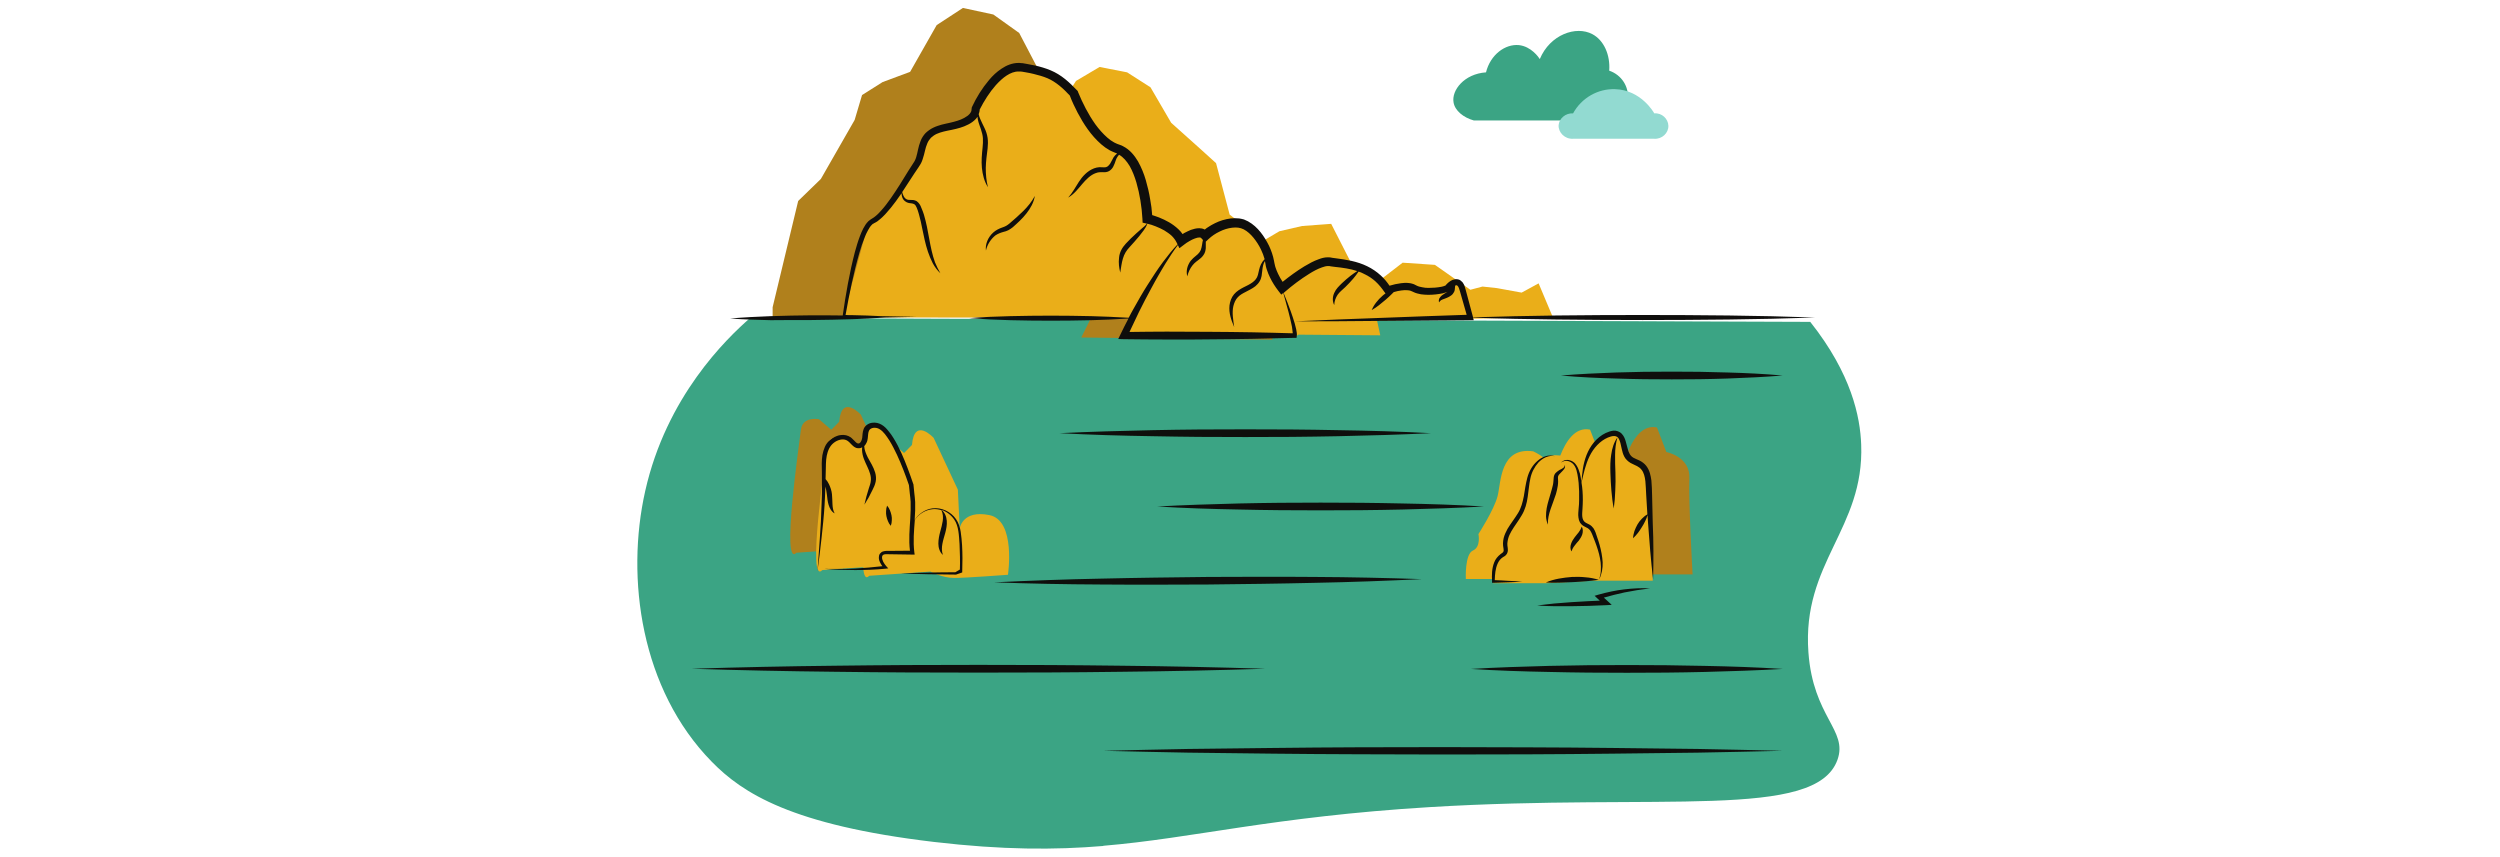 <?xml version="1.0" encoding="UTF-8"?><svg xmlns="http://www.w3.org/2000/svg" xmlns:xlink="http://www.w3.org/1999/xlink" contentScriptType="text/ecmascript" width="1805.25" zoomAndPan="magnify" contentStyleType="text/css" viewBox="0 0 1805.25 618.75" height="618.75" preserveAspectRatio="xMidYMid meet" version="1.0"><defs><clipPath id="clip-0"><path d="M 460.215 22 L 1344.047 22 L 1344.047 612.793 L 460.215 612.793 Z M 460.215 22 " clip-rule="nonzero"/></clipPath><clipPath id="clip-1"><path d="M 557 5.652 L 1223 5.652 L 1223 417 L 557 417 Z M 557 5.652 " clip-rule="nonzero"/></clipPath></defs><g clip-path="url(#clip-0)"><path fill="rgb(23.14%, 64.31%, 51.759%)" d="M 1111.887 42.648 C 1119.289 24.926 1138.105 18.367 1149.879 24.684 C 1158.133 29.051 1162.867 39.613 1162.016 51.031 C 1171 54.066 1176.461 62.809 1175.367 71.547 C 1174.398 78.59 1169.176 84.66 1162.016 86.965 L 1064.184 86.965 C 1056.781 84.902 1050.59 79.93 1049.617 73.977 C 1048.039 65.234 1057.266 53.336 1073.047 52.246 C 1076.199 39.496 1086.883 31.605 1096.836 32.574 C 1105.695 33.543 1111.035 41.316 1111.887 42.648 M 816.934 230.602 C 980.312 231.211 1143.809 231.816 1307.184 232.422 C 1337.043 270.062 1343.234 301.023 1343.965 321.059 C 1346.27 381.887 1301.117 406.172 1305.852 471.008 C 1309.25 517.875 1334.496 527.223 1326.848 548.605 C 1311.312 592.312 1199.645 572.633 1032.141 582.832 C 919.016 589.754 861.844 605.293 796.543 610.758 M 796.664 610.879 C 761.586 613.793 724.082 613.793 674.438 607.965 C 571.508 595.824 536.062 572.633 513.973 550.051 C 462.754 497.84 451.707 417.582 465.906 354.57 C 481.203 286.453 524.293 244.809 541.652 229.629 C 633.41 229.996 725.176 230.359 816.941 230.602 " fill-opacity="1" fill-rule="nonzero"/></g><g clip-path="url(#clip-1)"><path fill="rgb(69.019%, 50.2%, 10.979%)" d="M 661.691 355.172 C 642.27 351.301 640.328 364.766 640.328 364.766 L 638.992 336.84 L 621.637 299.441 C 621.637 299.441 607.676 284.145 605.977 304.555 L 600.273 310.371 L 591.414 302.734 C 591.414 302.734 579.52 300.305 578.309 310.371 C 577.211 320.34 563.859 410.793 575.148 399.125 L 619.328 396.09 C 619.328 396.09 627.828 400.703 636.445 400.703 C 644.941 400.703 675.285 398.398 675.285 398.398 C 675.285 398.398 681.113 358.938 661.691 355.172 Z M 1219.914 345.461 C 1220.641 329.676 1203.285 326.41 1203.285 326.41 L 1196.488 308.672 C 1177.797 304.785 1171.121 340.848 1171.121 340.848 C 1170.512 331.012 1155.461 324.453 1155.461 324.453 C 1131.309 321.176 1132.277 346.797 1129.73 356.766 C 1127.18 366.707 1115.891 384.191 1115.891 384.191 C 1115.891 384.191 1117.832 393.539 1111.887 396.09 C 1105.938 398.762 1106.789 416.609 1106.789 416.609 L 1145.992 416.609 L 1179.129 414.789 L 1222.219 414.789 C 1222.219 414.789 1219.184 361.367 1219.914 345.461 Z M 1056.293 228.668 L 916.223 232.18 L 918.895 245.293 L 780.766 243.711 L 788.047 229.145 L 557.914 228.898 L 557.914 221.859 L 576.363 145.121 L 592.746 129.219 L 617.145 86.605 L 622.484 68.637 L 637.293 59.285 L 657.199 51.879 L 676.379 18.125 L 695.312 5.742 L 717.281 10.473 L 735.977 23.832 L 752.484 55.398 L 775.422 78.59 L 788.168 91.461 L 798.973 137.352 L 815.844 152.043 L 825.918 160.422 L 838.66 152.043 L 856.625 147.32 L 879.93 145.367 L 896.801 182.398 L 906.879 205.832 L 936.738 180.211 L 962.469 182.156 L 990.75 204.254 L 1000.34 201.461 L 1011.629 202.797 L 1031.535 206.816 L 1045.129 198.547 L 1056.293 228.668 " fill-opacity="1" fill-rule="nonzero"/></g><path fill="rgb(91.759%, 68.239%, 9.799%)" d="M 1191.391 350.086 C 1192.117 334.301 1174.762 331.012 1174.762 331.012 L 1167.965 313.285 C 1161.289 311.949 1156.191 315.59 1152.305 320.945 L 1148.18 310.25 C 1137.254 307.941 1130.457 319.234 1126.695 328.945 C 1121.719 328.34 1117.711 328.945 1114.68 330.402 C 1110.914 327.625 1107.152 325.91 1107.152 325.91 C 1083 322.633 1083.969 348.266 1081.422 358.207 C 1078.871 368.164 1067.582 385.648 1067.582 385.648 C 1067.582 385.648 1069.523 395.012 1063.578 397.547 C 1057.629 400.219 1058.48 418.078 1058.48 418.078 L 1078.145 418.078 L 1078.145 421.113 L 1117.227 421.113 L 1150.363 419.293 L 1193.453 419.293 C 1193.695 419.402 1190.66 365.871 1191.391 350.086 Z M 714.371 371.941 C 694.949 368.043 693.008 381.52 693.008 381.52 L 691.672 353.594 L 674.191 316.199 C 674.191 316.199 660.234 300.91 658.535 321.297 L 652.832 327.125 L 643.969 319.477 L 643.848 319.477 L 640.328 311.949 C 640.328 311.949 626.371 296.664 624.672 317.047 L 618.965 322.875 L 610.105 315.227 C 610.105 315.227 598.211 312.797 596.996 322.875 C 595.902 332.832 582.551 423.289 593.84 411.633 L 623.336 409.578 C 623.699 415.652 625.035 418.551 627.707 415.762 L 671.887 412.723 C 671.887 412.723 680.383 417.34 689 417.34 C 697.621 417.34 727.844 415.043 727.844 415.043 C 727.844 415.043 733.789 375.691 714.371 371.941 Z M 996.699 242.133 L 937.223 241.648 L 937.344 242.133 L 812.203 241.043 L 818.879 229.277 L 610.227 229.145 L 610.227 223.438 L 626.977 161.281 L 641.785 148.402 L 663.875 113.926 L 668.73 99.355 L 682.203 91.707 L 700.289 85.633 L 717.77 58.316 L 734.762 48.238 L 754.668 52.121 L 771.539 62.93 L 772.754 64.992 L 777 58.434 L 793.996 48.359 L 813.902 52.246 L 830.773 63.047 L 845.703 88.668 L 866.578 107.367 L 878.109 117.809 L 887.941 154.957 L 896.801 161.891 L 902.023 161.516 L 905.785 168.797 L 912.34 173.777 L 923.871 166.977 L 940.137 163.215 L 961.254 161.637 L 976.426 191.383 L 976.793 191.383 L 994.512 203.777 L 1012.84 189.684 L 1036.145 191.262 L 1061.758 209.242 L 1070.496 206.922 L 1080.812 208.027 L 1098.777 211.293 L 1111.035 204.617 L 1121.234 228.898 L 994.391 231.57 L 996.699 242.133 " fill-opacity="1" fill-rule="nonzero"/><path fill="rgb(57.249%, 85.489%, 81.96%)" d="M 1135.918 81.867 C 1141.988 70.699 1153.883 63.898 1166.387 64.387 C 1184.957 64.992 1194.18 81.141 1194.547 81.867 C 1200.008 81.387 1204.621 85.754 1204.742 90.855 C 1204.863 96.074 1200.129 100.57 1194.547 100.203 L 1135.918 100.203 C 1129.852 100.57 1125.117 95.465 1125.48 90.367 C 1125.844 85.633 1130.457 81.504 1135.918 81.867 " fill-opacity="1" fill-rule="nonzero"/><path fill="rgb(5.879%, 5.489%, 4.709%)" d="M 1167.965 315.836 C 1166.75 320.082 1166.266 324.211 1166.266 328.461 C 1166.145 332.711 1166.387 336.961 1166.508 341.211 C 1166.629 345.582 1166.629 349.832 1166.387 354.203 C 1166.266 358.586 1165.898 362.836 1165.293 367.195 C 1164.445 362.945 1163.957 358.586 1163.594 354.336 C 1163.23 349.953 1162.988 345.703 1162.867 341.332 C 1162.746 336.961 1162.746 332.59 1163.473 328.23 C 1164.078 323.727 1165.414 319.355 1167.965 315.836 Z M 1137.012 394.027 C 1136.039 395.242 1135.312 396.453 1134.828 398.156 C 1133.734 396.574 1133.855 394.402 1134.465 392.691 C 1135.07 390.871 1136.039 389.414 1137.012 388.078 C 1137.984 386.742 1139.074 385.527 1139.926 384.434 C 1140.773 383.219 1141.625 382.008 1142.109 380.305 C 1143.203 381.762 1143.082 384.082 1142.594 385.77 C 1141.988 387.59 1141.016 389.047 1140.047 390.383 C 1138.953 391.598 1137.863 392.812 1137.012 394.027 Z M 1129.973 335.625 C 1130.336 336.598 1130.094 337.809 1129.488 338.66 C 1128.879 339.512 1128.152 340.238 1127.422 340.98 C 1126.695 341.695 1126.086 342.305 1125.602 342.91 C 1125.117 343.637 1124.996 344.125 1124.996 344.852 C 1124.996 345.582 1125.117 346.676 1125.117 347.766 C 1125.117 348.871 1124.996 349.832 1124.875 350.801 C 1124.512 352.867 1124.145 354.809 1123.539 356.766 C 1122.324 360.516 1120.867 364.156 1119.656 367.691 C 1118.441 371.332 1117.59 374.844 1117.711 378.848 C 1116.984 377.027 1116.5 375.086 1116.379 373.02 C 1116.379 370.957 1116.5 368.906 1116.863 366.949 C 1117.59 362.945 1118.926 359.301 1119.898 355.66 C 1120.504 353.836 1120.867 352.016 1121.355 350.195 C 1121.477 349.344 1121.719 348.375 1121.719 347.523 C 1121.84 346.676 1121.84 345.703 1121.961 344.621 C 1122.082 343.406 1122.688 342.059 1123.539 341.332 C 1124.387 340.48 1125.238 339.996 1126.086 339.391 C 1128.031 338.418 1129.973 337.688 1129.973 335.625 Z M 641.18 376.301 C 640.691 375.086 640.328 373.992 640.086 372.777 C 639.844 371.562 639.723 370.352 639.844 369.016 C 639.844 367.801 640.086 366.477 640.57 365.129 C 641.543 366.223 642.148 367.316 642.637 368.527 C 643.121 369.742 643.484 370.836 643.727 372.051 C 643.969 373.266 644.09 374.477 643.969 375.812 C 643.969 377.027 643.727 378.363 643.242 379.699 C 642.27 378.617 641.664 377.516 641.18 376.301 Z M 711.941 180.941 C 711.336 176.207 713.52 171.227 717.16 167.961 C 718.98 166.25 721.531 165.035 723.594 164.32 C 724.688 163.941 725.656 163.578 726.508 163.105 C 727.355 162.605 728.086 162.121 728.934 161.391 C 732.332 158.477 735.855 155.441 739.012 152.285 C 742.164 149.141 745.078 145.609 747.262 141.48 C 746.535 146.105 744.109 150.465 741.195 154.105 C 738.281 157.871 734.762 161.027 731.363 164.062 C 730.391 164.793 729.301 165.641 728.086 166.25 C 726.871 166.855 725.656 167.219 724.566 167.465 C 722.383 168.07 720.559 168.797 718.738 170.012 C 715.582 172.562 712.914 176.461 711.941 180.941 Z M 1247.223 268.969 C 1260.574 269.344 1273.926 269.949 1287.277 271.164 C 1273.926 272.246 1260.574 272.852 1247.223 273.34 C 1240.547 273.594 1233.871 273.703 1227.195 273.824 L 1207.168 273.945 L 1187.141 273.824 C 1180.465 273.703 1173.789 273.594 1167.113 273.34 C 1153.762 272.984 1140.41 272.379 1127.059 271.164 C 1140.41 270.059 1153.762 269.453 1167.113 268.969 C 1173.789 268.738 1180.465 268.602 1187.141 268.48 L 1207.168 268.359 L 1227.195 268.48 C 1233.871 268.602 1240.547 268.738 1247.223 268.969 Z M 1231.082 480.84 C 1249.895 481.215 1268.586 481.824 1287.402 483.035 C 1268.586 484.117 1249.895 484.723 1231.082 485.211 C 1221.734 485.465 1212.266 485.574 1202.922 485.695 L 1174.762 485.816 L 1146.602 485.695 C 1137.254 485.574 1127.785 485.465 1118.441 485.211 C 1099.629 484.859 1080.934 484.25 1062.121 483.035 C 1080.934 481.934 1099.629 481.324 1118.441 480.84 C 1127.785 480.609 1137.254 480.477 1146.602 480.355 L 1174.762 480.23 L 1202.922 480.355 C 1212.266 480.477 1221.613 480.609 1231.082 480.84 Z M 1225.984 540.82 C 1246.375 541.316 1266.887 541.547 1287.277 542.156 C 1266.887 542.762 1246.375 543.004 1225.984 543.488 L 1164.688 544.219 C 1123.781 544.703 1082.875 544.824 1041.973 544.824 C 1001.066 544.703 960.164 544.703 919.258 544.219 L 857.961 543.488 C 837.57 543.004 817.055 542.762 796.664 542.156 C 817.055 541.547 837.57 541.316 857.961 540.82 L 919.258 540.102 C 960.164 539.605 1001.066 539.496 1041.973 539.496 C 1082.875 539.605 1123.781 539.605 1164.688 540.102 Z M 810.137 485.09 C 792.902 485.332 775.668 485.465 758.309 485.574 L 706.48 485.695 L 654.652 485.574 C 637.414 485.465 620.18 485.332 602.824 485.09 C 568.355 484.723 533.762 483.996 499.289 482.902 C 533.762 481.824 568.355 481.082 602.824 480.719 C 620.059 480.477 637.293 480.355 654.652 480.23 L 706.48 480.109 L 758.309 480.23 C 775.543 480.355 792.781 480.477 810.137 480.719 C 844.609 481.082 879.203 481.824 913.676 482.902 C 879.203 483.996 844.73 484.723 810.137 485.09 Z M 1071.59 365.738 C 1051.926 366.828 1032.262 367.438 1012.598 367.922 C 1002.766 368.164 992.934 368.297 983.102 368.406 L 953.609 368.527 L 924.113 368.406 C 914.281 368.297 904.449 368.164 894.617 367.922 C 874.953 367.559 855.289 366.949 835.629 365.738 C 855.289 364.656 874.953 364.047 894.617 363.551 C 904.449 363.309 914.281 363.188 924.113 363.066 L 953.609 362.945 L 983.102 363.066 C 992.934 363.188 1002.766 363.309 1012.598 363.551 C 1032.262 363.914 1051.926 364.523 1071.59 365.738 Z M 717.77 420.508 C 743.5 419.293 769.234 418.309 795.086 417.824 C 807.953 417.473 820.82 417.34 833.684 417.094 L 872.285 416.609 L 910.883 416.488 C 923.75 416.488 936.613 416.488 949.48 416.609 C 975.215 416.73 1001.066 417.34 1026.801 418.188 C 1001.066 419.402 975.336 420.375 949.48 420.859 C 936.613 421.223 923.75 421.344 910.883 421.59 L 872.285 422.074 L 833.684 422.195 C 820.82 422.195 807.953 422.195 795.086 422.074 C 769.355 421.953 743.5 421.465 717.77 420.508 Z M 832.23 314.984 C 809.895 314.621 787.562 314.012 765.105 312.797 C 787.441 311.707 809.773 311.098 832.23 310.625 C 843.395 310.371 854.562 310.25 865.73 310.129 L 899.23 310.02 L 932.73 310.129 C 943.898 310.25 955.066 310.371 966.23 310.625 C 988.566 310.977 1010.898 311.586 1033.355 312.797 C 1011.02 313.891 988.688 314.5 966.23 314.984 C 955.066 315.227 943.898 315.348 932.73 315.48 L 899.23 315.59 L 865.73 315.48 C 854.562 315.348 843.395 315.227 832.23 314.984 Z M 693.129 411.266 C 693.371 405.195 693.129 399.125 692.887 392.934 C 692.645 389.777 692.523 386.621 692.035 383.586 C 691.551 380.551 690.699 377.516 689 375.086 C 686.816 371.941 683.539 369.379 679.777 368.164 C 682.203 369.863 683.418 373.02 683.66 376.059 C 683.902 379.094 683.297 382.008 682.57 384.797 C 681.84 387.469 680.992 390.02 680.504 392.691 C 680.02 395.242 679.898 397.91 680.871 400.703 C 678.562 398.762 677.594 395.484 677.594 392.582 C 677.594 389.547 678.199 386.621 678.926 383.949 C 679.656 381.277 680.383 378.727 680.746 376.191 C 681.113 373.629 680.992 370.957 679.777 368.406 C 677.715 367.801 675.527 367.438 673.465 367.691 C 668.367 368.164 663.512 371.078 660.598 375.449 C 659.992 383.34 659.262 391.113 660.234 398.762 L 660.477 400.473 L 658.777 400.473 L 642.27 400.219 C 640.934 400.219 639.48 400.098 638.508 400.34 C 637.535 400.582 636.93 401.312 636.93 402.293 C 636.809 403.375 637.293 404.59 637.781 405.684 C 638.387 406.773 639.113 407.867 639.965 408.84 L 641.422 410.418 L 639.359 410.66 C 632.074 411.402 624.793 411.633 617.387 411.633 C 610.105 411.633 602.699 411.402 595.539 410.793 C 602.824 410.902 610.105 410.902 617.387 410.539 C 624.062 410.188 630.617 409.578 637.172 408.84 C 636.688 408.23 636.203 407.504 635.836 406.773 C 635.109 405.441 634.504 403.984 634.625 402.293 C 634.625 401.434 634.867 400.473 635.473 399.734 C 636.082 399.004 636.809 398.398 637.781 398.156 C 639.48 397.668 640.934 397.789 642.27 397.789 L 657.078 397.668 C 656.109 389.777 656.836 382.008 657.32 374.371 C 657.562 370.23 657.688 366.223 657.562 362.227 C 657.441 360.273 657.199 358.207 656.957 356.266 L 656.352 350.316 C 653.801 342.91 651.012 335.516 647.734 328.461 C 646.035 324.941 644.332 321.418 642.27 318.141 C 640.207 314.984 638.023 311.586 635.109 309.887 C 632.438 308.195 628.434 308.672 627.461 311.098 C 626.855 312.445 626.855 314.27 626.613 316.441 C 626.492 317.535 626.25 318.75 625.641 319.84 C 625.277 320.57 624.793 321.418 624.062 322.16 C 624.184 325.062 625.398 327.734 626.613 330.281 C 628.434 333.695 630.738 337.082 631.953 341.211 C 632.559 343.273 632.805 345.703 632.316 347.887 C 631.832 350.086 630.98 352.016 630.012 353.836 C 628.312 357.48 626.371 361.012 624.184 364.402 C 625.035 360.406 626.129 356.629 627.34 352.746 C 627.949 350.801 628.676 349.102 628.797 347.281 C 629.039 345.582 628.797 343.883 628.312 342.195 C 627.34 338.66 625.277 335.262 623.82 331.375 C 623.094 329.445 622.605 327.367 622.484 325.195 C 622.484 324.453 622.484 323.727 622.605 322.996 C 621.395 323.727 619.816 323.848 618.48 323.484 C 617.023 322.996 616.051 322.16 615.324 321.418 C 613.746 319.84 612.652 318.516 611.32 317.91 C 608.527 316.562 604.645 317.656 601.973 319.84 C 599.18 322.027 597.723 325.426 596.996 329.07 C 596.27 332.711 596.391 336.73 596.27 340.723 C 596.27 342.426 596.148 344.246 596.148 345.945 C 597.117 347.051 597.969 348.266 598.574 349.59 C 599.668 351.906 600.516 354.336 600.758 356.871 C 601 359.301 601 361.73 601.125 364.047 C 601.246 366.344 601.488 368.527 602.699 370.727 C 600.395 369.512 599.059 366.949 598.332 364.523 C 597.602 362.094 597.359 359.664 597.117 357.371 C 596.875 355.293 596.512 353.23 596.023 351.301 C 595.902 355.781 595.66 360.273 595.418 364.766 C 594.934 372.777 594.082 380.672 593.234 388.562 C 592.383 396.453 591.414 404.348 590.32 412.238 L 592.02 388.441 C 592.625 380.551 592.992 372.547 593.234 364.656 C 593.598 356.766 593.598 348.738 593.477 340.848 C 593.355 336.84 593.234 332.832 593.84 328.703 C 594.203 326.641 594.812 324.59 595.66 322.633 C 596.512 320.691 597.969 318.75 599.789 317.414 C 601.488 315.957 603.551 314.984 605.734 314.379 C 607.922 313.891 610.469 313.891 612.652 314.875 C 613.746 315.348 614.84 316.09 615.566 316.926 C 616.418 317.656 617.023 318.383 617.629 318.992 C 618.965 320.34 619.938 320.57 620.785 319.961 C 621.637 319.355 622.363 317.777 622.605 316.09 C 622.852 314.27 622.73 312.07 623.699 309.641 C 624.184 308.43 625.156 307.336 626.25 306.605 C 627.34 305.879 628.555 305.391 629.77 305.27 C 632.195 304.906 634.746 305.516 636.688 306.727 C 638.75 307.941 640.207 309.52 641.543 311.234 C 642.879 312.797 644.09 314.5 645.184 316.32 C 647.367 319.84 649.188 323.375 650.887 327.125 C 654.164 334.41 656.957 342.059 659.508 349.59 L 659.629 349.832 L 659.629 350.086 L 660.234 356.156 C 660.477 358.207 660.719 360.273 660.84 362.457 C 660.965 366.707 660.84 370.836 660.477 374.977 L 660.477 375.449 C 663.27 371.078 668.004 367.801 673.223 367.086 C 679.777 366.223 686.574 369.379 690.336 374.844 C 692.277 377.637 693.25 380.914 693.734 384.082 C 694.223 387.227 694.465 390.383 694.707 393.664 C 695.07 399.977 695.07 406.41 694.828 412.727 L 694.828 413.332 L 694.223 413.574 L 690.336 414.91 L 690.094 414.91 C 683.539 414.91 676.984 414.668 670.309 414.668 C 663.754 414.547 657.199 414.305 650.523 414.059 C 657.078 413.828 663.633 413.574 670.309 413.453 C 676.863 413.332 683.418 413.223 689.852 413.223 Z M 1173.062 427.793 C 1168.086 428.871 1163.109 430.086 1158.133 431.543 L 1160.68 433.863 L 1163.836 436.766 L 1159.59 437.008 C 1155.461 437.25 1151.336 437.25 1147.207 437.504 C 1143.082 437.613 1138.953 437.613 1134.828 437.738 L 1122.445 437.738 C 1118.32 437.613 1114.191 437.613 1109.945 437.25 C 1114.07 436.645 1118.199 436.293 1122.324 435.793 C 1126.453 435.43 1130.578 435.078 1134.707 434.824 L 1147.086 434.094 C 1149.758 433.973 1152.547 433.863 1155.219 433.73 L 1153.641 432.273 L 1151.457 430.223 L 1154.367 429.359 C 1160.438 427.66 1166.629 426.324 1172.82 425.594 C 1179.008 424.867 1185.32 424.504 1191.512 424.867 C 1185.199 425.594 1179.129 426.578 1173.062 427.793 Z M 1193.695 418.43 C 1192.117 404.953 1191.027 391.367 1190.055 377.758 C 1189.934 375.812 1189.812 373.871 1189.691 371.941 C 1189.203 373.508 1188.719 374.977 1187.992 376.301 C 1187.262 377.879 1186.414 379.336 1185.562 380.672 C 1184.715 382.129 1183.742 383.477 1182.773 384.797 C 1181.68 386.133 1180.586 387.469 1179.25 388.684 C 1179.25 386.863 1179.738 385.164 1180.223 383.477 C 1180.828 381.762 1181.559 380.305 1182.406 378.727 C 1183.258 377.27 1184.352 375.812 1185.562 374.602 C 1186.777 373.387 1187.992 372.293 1189.57 371.441 C 1189.324 366.707 1188.961 362.094 1188.719 357.371 C 1188.477 353.957 1188.477 350.559 1188.113 347.402 C 1187.75 344.246 1187.02 341.211 1185.32 339.16 C 1184.473 338.055 1183.5 337.336 1182.164 336.598 C 1180.828 335.867 1179.129 335.262 1177.43 334.301 C 1176.582 333.805 1175.73 333.195 1174.883 332.348 C 1174.52 331.984 1174.152 331.496 1173.789 331.133 C 1173.426 330.66 1173.184 330.281 1172.941 329.797 C 1171.969 327.977 1171.484 326.156 1171.121 324.453 C 1170.754 322.766 1170.391 321.055 1170.027 319.598 C 1169.664 318.141 1169.055 316.805 1168.328 315.957 C 1168.207 315.711 1167.965 315.59 1167.719 315.48 C 1167.477 315.348 1167.234 315.227 1166.992 315.105 C 1166.508 314.875 1165.898 314.875 1165.293 314.875 C 1164.078 314.875 1162.5 315.348 1161.043 315.957 C 1155.34 318.383 1150.727 323.484 1147.812 329.445 C 1144.902 335.383 1143.445 342.059 1141.988 348.738 C 1142.352 341.938 1143.082 335.141 1145.629 328.582 C 1148.18 322.16 1152.668 315.957 1159.469 312.676 C 1161.168 311.949 1162.867 311.234 1164.93 310.977 C 1167.113 310.734 1169.543 311.586 1171.121 313.285 C 1172.695 314.984 1173.426 316.926 1173.91 318.625 C 1174.395 320.34 1174.762 322.027 1175.246 323.605 C 1175.609 325.195 1176.094 326.641 1176.824 327.855 C 1177.551 329.07 1178.281 329.797 1179.496 330.527 C 1180.707 331.266 1182.285 331.738 1183.984 332.59 C 1185.684 333.441 1187.504 334.773 1188.719 336.355 C 1191.27 339.633 1191.996 343.516 1192.48 347.051 C 1192.848 350.691 1192.848 353.961 1192.969 357.371 C 1193.09 364.156 1193.332 370.957 1193.453 377.758 C 1194.059 391.234 1194.059 404.832 1193.695 418.43 Z M 1125.602 417.824 C 1128.758 417.219 1132.035 416.863 1135.191 416.609 C 1138.469 416.488 1141.625 416.488 1144.902 416.863 C 1148.18 417.094 1151.336 417.703 1154.492 418.688 C 1151.215 419.16 1148.059 419.523 1144.902 419.766 C 1141.746 420.008 1138.59 420.254 1135.434 420.375 C 1132.277 420.508 1129.121 420.617 1125.965 420.738 C 1122.812 420.859 1119.535 420.859 1116.258 420.617 C 1119.289 419.293 1122.445 418.43 1125.602 417.824 Z M 1141.988 348.375 C 1142.715 352.516 1142.961 356.766 1142.961 361.012 C 1142.961 363.066 1142.84 365.262 1142.715 367.316 C 1142.594 369.379 1142.352 371.441 1142.594 373.266 C 1142.84 375.086 1143.566 376.543 1145.023 377.406 C 1145.75 377.879 1146.723 378.242 1147.816 378.848 C 1148.906 379.457 1149.879 380.441 1150.605 381.398 C 1151.941 383.477 1152.547 385.527 1153.156 387.469 C 1153.883 389.414 1154.492 391.477 1155.098 393.539 C 1156.191 397.547 1157.039 401.797 1157.281 406.047 C 1157.402 410.297 1156.676 414.668 1154.734 418.43 C 1155.34 416.488 1155.824 414.438 1155.945 412.359 C 1156.066 410.297 1156.066 408.23 1155.824 406.168 C 1155.34 402.039 1154.246 398.156 1152.914 394.27 C 1152.305 392.328 1151.457 390.383 1150.727 388.441 C 1150 386.512 1149.27 384.555 1148.301 383.098 C 1147.816 382.371 1147.207 381.887 1146.48 381.398 C 1145.75 380.914 1144.66 380.551 1143.688 379.941 C 1142.594 379.336 1141.625 378.363 1140.895 377.27 C 1140.289 376.191 1139.926 374.977 1139.805 373.762 C 1139.438 371.441 1139.805 369.258 1139.926 367.191 C 1140.168 365.129 1140.289 363.066 1140.289 361.012 C 1140.41 356.871 1140.289 352.746 1139.926 348.617 C 1139.684 346.551 1139.438 344.488 1139.074 342.547 C 1138.711 340.602 1138.227 338.551 1137.254 336.84 C 1136.77 335.988 1136.16 335.141 1135.434 334.531 C 1134.707 333.926 1133.855 333.441 1132.887 333.086 C 1131.062 332.48 1128.758 332.711 1127.18 334.168 C 1127.785 333.316 1128.758 332.711 1129.73 332.348 C 1130.82 332.105 1131.914 331.984 1133.008 332.227 C 1134.098 332.48 1135.07 332.832 1136.039 333.562 C 1137.012 334.168 1137.738 335.02 1138.348 335.988 C 1139.562 337.812 1140.289 339.996 1140.895 342.059 C 1141.383 344.246 1141.746 346.309 1141.988 348.375 Z M 1088.945 389.293 C 1088.703 390.262 1088.582 391.234 1088.461 392.328 C 1088.461 393.297 1088.461 394.27 1088.703 395.484 C 1088.824 396.574 1089.066 398.156 1088.219 399.734 C 1087.367 401.312 1086.031 401.918 1085.184 402.402 C 1083.484 403.508 1082.27 405.074 1081.422 407.02 C 1079.844 410.539 1079.477 414.789 1079.355 418.918 C 1082.512 419.039 1085.668 419.16 1088.824 419.402 C 1092.344 419.523 1095.742 419.766 1099.262 420.008 C 1095.742 420.254 1092.344 420.375 1088.824 420.508 C 1085.305 420.617 1081.906 420.738 1078.387 420.859 L 1077.414 420.859 L 1077.414 419.898 C 1077.172 415.395 1077.172 410.539 1078.992 406.047 C 1079.844 403.738 1081.543 401.688 1083.605 400.098 C 1085.789 398.652 1086.031 398.277 1085.668 395.969 C 1085.426 394.875 1085.305 393.539 1085.305 392.328 C 1085.305 391.113 1085.547 389.777 1085.789 388.562 C 1086.398 386.133 1087.488 383.949 1088.582 381.883 C 1091.008 377.879 1093.801 374.367 1096.105 370.594 C 1098.414 366.949 1099.504 362.699 1100.355 358.328 C 1101.082 353.957 1101.691 349.344 1102.906 344.852 C 1104.117 340.371 1106.547 335.988 1110.066 332.953 C 1111.766 331.375 1113.828 330.16 1116.012 329.445 C 1118.199 328.703 1120.625 328.703 1122.809 329.445 C 1120.625 328.945 1118.32 329.312 1116.258 330.16 C 1114.191 331.012 1112.492 332.348 1110.914 333.926 C 1108.004 337.203 1105.938 341.211 1105.09 345.461 C 1104.117 349.711 1103.875 354.336 1103.148 358.816 C 1102.539 363.309 1101.328 368.043 1098.777 372.172 C 1096.473 376.191 1093.559 379.832 1091.375 383.586 C 1090.402 385.297 1089.43 387.227 1088.945 389.293 Z M 862.816 172.211 C 864.031 171.711 865.242 171.469 866.094 171.469 C 866.945 171.469 867.066 171.602 867.43 171.957 L 868.645 173.293 C 868.398 174.383 868.156 175.477 868.035 176.57 C 867.793 178.027 867.551 179.363 867.066 180.574 C 866.578 181.668 865.973 182.531 865 183.488 C 864.031 184.352 862.816 185.312 861.602 186.402 C 860.391 187.496 859.297 188.832 858.566 190.289 C 856.992 193.203 856.504 196.602 857.355 199.527 C 858.082 196.492 859.297 193.934 860.996 191.746 C 861.844 190.652 862.816 189.684 863.789 188.953 C 864.879 188.105 866.094 187.254 867.309 186.172 C 867.914 185.566 868.52 184.961 869.008 184.219 C 869.492 183.488 869.977 182.641 870.219 181.789 C 870.707 180.102 870.828 178.391 870.707 176.934 L 870.707 174.504 L 872.77 172.562 C 873.742 171.602 875.195 170.5 876.41 169.648 C 877.746 168.676 879.203 167.961 880.66 167.219 C 883.574 165.762 886.605 164.793 889.762 164.426 C 893.039 164.062 895.469 164.32 898.137 165.641 C 900.688 166.977 903.113 169.176 905.18 171.711 C 907.242 174.262 909.062 177.066 910.52 180.102 C 911.609 182.398 912.582 184.824 913.188 187.133 C 912.098 188.227 911.246 189.441 910.52 190.898 C 909.305 193.457 908.941 196.238 908.332 198.547 C 907.121 203.172 902.629 205.223 897.895 207.531 C 895.59 208.746 893.039 210.203 891.098 212.508 C 889.156 214.816 888.184 217.742 887.82 220.523 C 887.215 226.242 889.156 231.328 891.219 236.184 C 890.492 230.965 889.52 225.742 890.613 221.008 C 891.219 218.699 892.07 216.527 893.648 214.816 C 895.102 213.117 897.289 211.902 899.473 210.809 C 901.656 209.594 904.207 208.5 906.512 206.68 C 907.605 205.711 908.699 204.617 909.426 203.402 C 910.277 202.066 910.762 200.609 911.004 199.273 C 911.488 196.492 911.488 193.934 912.098 191.637 C 912.34 190.531 912.824 189.441 913.43 188.469 C 913.43 188.711 913.555 188.953 913.555 189.316 L 913.797 190.652 C 913.918 191.141 913.918 191.637 914.039 192.109 C 914.281 193.082 914.523 194.066 914.887 195.023 C 915.496 196.848 916.223 198.668 917.074 200.367 C 918.773 203.887 920.715 206.922 923.141 210.082 L 925.207 212.75 L 926.66 211.539 C 927.996 216.152 929.211 220.645 930.426 225.258 C 931.152 228.172 931.883 230.965 932.488 233.879 C 932.852 235.348 933.094 236.793 933.215 238.129 C 933.336 238.855 933.461 239.598 933.461 240.203 L 933.461 240.676 C 923.629 240.312 913.918 240.203 904.086 239.949 C 893.77 239.828 883.574 239.598 873.254 239.598 C 862.938 239.598 852.742 239.465 842.426 239.465 C 833.441 239.465 824.582 239.598 815.602 239.707 C 817.785 234.973 820.09 230.113 822.398 225.379 C 825.309 219.43 828.465 213.492 831.621 207.652 C 833.199 204.738 834.777 201.824 836.477 198.922 L 839.027 194.539 L 841.574 190.289 C 844.367 185.797 847.281 181.316 850.559 176.934 L 851.648 179.242 L 855.168 176.57 C 856.262 175.719 857.477 174.871 858.812 174.141 C 860.266 173.293 861.48 172.684 862.816 172.211 Z M 586.07 231.098 C 595.902 230.965 605.734 230.844 615.445 230.492 C 623.215 230.234 631.105 229.883 638.871 229.277 L 661.691 228.777 L 636.203 228.293 C 629.281 227.93 622.363 227.688 615.445 227.562 C 613.867 227.562 612.168 227.562 610.59 227.453 C 613.262 212.387 616.297 197.332 620.543 182.641 C 621.637 178.887 622.852 175.113 624.305 171.602 C 625.035 169.781 625.762 168.07 626.734 166.371 C 627.582 164.672 628.676 163.105 629.77 162.121 C 630.012 161.758 630.375 161.637 630.617 161.516 L 630.859 161.391 L 631.227 161.148 L 631.953 160.785 C 632.438 160.543 632.926 160.18 633.41 159.934 L 634.625 158.965 C 635.473 158.355 636.203 157.641 637.051 156.898 L 639.234 154.715 C 642.027 151.68 644.578 148.535 646.883 145.367 C 648.34 143.422 649.676 141.48 651.012 139.539 C 651.012 140.035 651.133 140.508 651.133 140.996 C 651.375 142.465 651.98 144.152 653.438 145.242 C 654.164 145.852 655.016 146.215 655.742 146.457 C 656.594 146.715 657.32 146.715 658.051 146.824 C 659.508 147.066 660.355 147.32 661.086 148.281 C 661.691 149.141 662.176 150.465 662.664 151.801 C 663.148 153.137 663.512 154.605 663.875 155.93 C 664.605 158.723 665.332 161.516 665.816 164.426 C 667.031 170.133 668.125 176.082 670.066 181.789 C 671.039 184.703 672.25 187.496 673.586 190.168 C 675.043 192.852 676.863 195.281 679.047 197.332 C 677.594 194.781 676.258 192.109 675.164 189.441 C 674.191 186.648 673.344 183.855 672.738 181.062 C 671.402 175.355 670.551 169.527 669.34 163.711 C 668.73 160.785 668.004 157.871 667.152 154.957 C 666.668 153.5 666.184 152.043 665.574 150.707 C 665.09 149.371 664.484 147.793 663.148 146.336 C 662.539 145.609 661.691 145 660.719 144.758 C 659.871 144.395 658.898 144.395 658.172 144.395 C 656.594 144.395 655.379 144.395 654.41 143.785 C 653.316 143.18 652.586 141.965 652.102 140.641 C 651.859 140.035 651.617 139.43 651.496 138.688 C 654.41 134.316 657.199 129.824 660.113 125.461 C 661.207 123.758 662.297 122.176 663.391 120.602 L 663.754 119.996 L 664.238 119.266 C 664.484 118.781 664.848 118.293 665.09 117.809 C 665.574 116.836 666.062 115.746 666.305 114.773 C 667.762 110.645 668.125 106.758 669.582 103.605 C 670.188 102.027 671.16 100.688 672.25 99.473 C 673.465 98.383 674.801 97.41 676.379 96.68 C 677.957 95.953 679.656 95.465 681.477 94.98 L 684.145 94.375 L 687.18 93.77 C 691.188 92.918 695.312 91.945 699.199 89.883 C 701.141 88.91 703.082 87.574 704.781 85.754 C 705.145 85.27 705.508 84.785 705.875 84.297 C 705.875 85.027 705.996 85.754 706.117 86.359 C 706.602 88.789 707.574 91.098 708.301 93.285 C 709.027 95.59 709.637 97.652 709.758 99.84 C 709.879 102.027 709.758 104.332 709.516 106.641 C 709.273 108.945 709.027 111.375 708.906 113.801 C 708.785 116.23 708.785 118.66 709.027 121.211 C 709.516 126.066 710.727 131.039 713.398 135.18 C 712.184 130.43 711.82 125.82 711.82 121.211 C 711.941 116.473 712.551 111.98 713.156 107.125 C 713.398 104.695 713.52 102.145 713.156 99.598 C 712.793 97.047 711.941 94.496 710.852 92.312 C 709.879 90.125 708.664 88.062 707.816 85.875 C 707.328 84.785 706.965 83.688 706.723 82.477 L 706.723 82.355 C 706.965 81.75 707.207 81.02 707.328 80.289 C 707.328 79.93 707.453 79.562 707.453 79.199 L 707.453 79.074 C 710.605 72.887 714.492 66.691 719.105 61.469 C 721.531 58.801 724.082 56.371 726.871 54.551 C 729.664 52.727 732.699 51.516 735.734 51.637 L 736.824 51.637 C 737.188 51.637 737.555 51.637 738.039 51.754 L 740.832 52.246 C 742.652 52.609 744.473 52.852 746.172 53.336 C 749.691 54.184 753.211 55.156 756.367 56.496 C 762.559 59.164 767.656 63.781 772.512 69 C 774.09 73.25 776.031 77.254 778.094 81.262 C 780.277 85.391 782.707 89.52 785.496 93.402 C 788.289 97.285 791.445 100.93 795.207 104.211 L 798.121 106.516 L 801.398 108.578 C 802.492 109.188 803.828 109.676 804.918 110.16 L 806.496 110.766 C 806.496 110.766 806.617 110.766 806.617 110.891 C 806.133 111.25 805.77 111.613 805.281 112.102 C 804.434 112.953 803.703 114.168 803.219 115.258 C 802.613 116.23 802.125 117.32 801.641 118.176 C 801.035 119.023 800.426 119.75 799.699 120.238 C 798.973 120.723 798.363 120.844 797.395 120.844 C 796.422 120.844 795.207 120.723 793.875 120.723 C 792.539 120.844 791.203 121.086 789.988 121.57 C 785.012 123.516 781.613 127.395 779.066 131.281 C 776.516 135.18 774.453 139.293 771.297 142.695 C 775.422 140.387 778.457 136.395 781.371 132.98 C 784.285 129.582 787.441 126.309 791.324 124.973 C 792.297 124.605 793.266 124.363 794.238 124.363 C 795.207 124.246 796.301 124.363 797.637 124.363 C 798.973 124.363 800.672 123.879 801.762 122.906 C 802.977 121.938 803.703 120.844 804.191 119.633 C 804.797 118.535 805.16 117.32 805.527 116.23 C 805.891 115.137 806.254 114.168 806.859 113.316 C 807.227 112.711 807.711 112.223 808.074 111.738 C 811.109 113.438 813.656 116.473 815.723 119.871 C 817.785 123.516 819.363 127.637 820.578 131.766 C 823.004 140.145 824.461 149.25 824.945 157.992 L 825.066 160.785 L 827.738 161.391 C 827.859 161.391 828.102 161.516 828.223 161.516 C 827.133 162.848 825.797 163.941 824.461 165.035 C 823.125 166.141 821.789 167.355 820.457 168.566 C 817.785 170.996 815.355 173.293 812.93 175.961 C 811.715 177.297 810.504 178.887 809.652 180.574 C 808.801 182.277 808.195 184.219 808.074 186.039 C 807.59 189.816 808.074 193.324 808.926 196.848 C 809.531 193.324 809.895 189.816 810.867 186.648 C 811.836 183.367 813.414 180.82 815.723 178.391 C 818.027 175.852 820.457 173.168 822.641 170.5 C 823.73 169.176 824.824 167.707 825.918 166.25 C 826.887 164.793 827.98 163.215 828.465 161.516 C 830.41 162 832.594 162.605 834.535 163.457 C 836.719 164.32 838.785 165.277 840.727 166.371 C 842.668 167.586 844.488 168.797 846.066 170.254 C 847.523 171.711 848.859 173.426 849.707 175.246 L 850.312 176.461 C 846.551 180.453 843.152 184.703 839.875 189.074 C 835.871 194.418 832.23 200.137 828.586 205.832 C 824.945 211.539 821.668 217.367 818.391 223.207 C 817.18 225.258 816.086 227.453 814.992 229.508 C 806.012 228.898 797.148 228.535 788.168 228.293 C 778.336 228.062 768.625 227.93 758.793 227.93 C 748.965 227.93 739.254 228.062 729.422 228.293 C 719.59 228.535 709.879 228.898 700.047 229.75 C 709.879 230.492 719.59 230.965 729.422 231.207 C 739.254 231.449 748.965 231.57 758.793 231.57 C 768.625 231.57 778.336 231.449 788.168 231.207 C 797.027 230.965 805.891 230.602 814.871 229.992 C 812.93 233.758 810.988 237.398 809.168 241.285 L 807.469 244.805 L 811.473 244.926 C 821.789 245.059 831.984 245.168 842.305 245.168 C 852.621 245.293 862.816 245.168 873.133 245.059 C 883.449 245.059 893.648 244.805 903.965 244.684 C 914.281 244.453 924.477 244.199 934.793 243.957 L 936.25 243.957 L 936.371 242.863 C 936.371 242.379 936.492 241.891 936.492 241.418 C 936.492 240.922 936.371 240.555 936.371 240.203 C 936.25 239.34 936.129 238.613 936.008 237.883 C 935.645 236.426 935.281 234.973 934.914 233.527 C 934.066 230.602 933.094 227.809 932.125 225.027 C 930.547 220.523 928.727 216.031 926.906 211.539 L 927.754 210.809 C 933.215 206.074 939.164 201.582 945.234 197.816 C 948.266 195.887 951.422 194.176 954.578 193.082 C 956.156 192.477 957.734 192.109 958.949 192.109 L 959.797 192.109 L 961.133 192.355 C 962.105 192.477 963.074 192.598 963.926 192.719 C 969.629 193.324 975.094 194.066 980.07 195.754 C 978.371 196.848 976.793 197.938 975.215 199.152 C 973.027 200.852 970.965 202.676 968.902 204.617 C 966.961 206.559 964.773 208.5 963.441 211.539 C 962.105 214.453 962.105 217.742 963.441 220.281 C 963.562 217.367 964.531 214.938 965.867 212.887 C 967.203 210.93 969.387 209.242 971.449 207.289 C 973.516 205.344 975.336 203.281 977.156 201.219 C 978.492 199.637 979.824 197.938 981.039 196.117 C 982.254 196.492 983.469 196.969 984.559 197.574 C 987.715 199.031 990.629 200.973 993.176 203.172 C 995.727 205.465 997.91 208.258 999.855 211.062 L 1000.461 211.902 C 999.609 212.508 998.883 212.996 998.152 213.723 C 996.578 215.059 995.121 216.637 993.785 218.348 C 992.449 220.035 991.355 221.859 990.508 223.922 C 992.449 222.828 994.148 221.613 995.727 220.402 C 997.305 219.188 998.883 217.852 1000.461 216.527 C 1002.039 215.18 1003.496 213.844 1004.953 212.387 L 1006.406 210.93 C 1008.352 210.324 1010.172 209.957 1012.113 209.715 C 1013.691 209.473 1015.148 209.473 1016.605 209.594 C 1017.332 209.715 1017.938 209.715 1018.547 209.957 C 1018.91 210.082 1019.152 210.203 1019.395 210.324 L 1019.762 210.457 L 1020.488 210.809 C 1022.43 211.781 1024.25 212.145 1026.07 212.508 C 1027.891 212.75 1029.711 212.887 1031.414 212.887 C 1034.934 212.887 1038.453 212.508 1041.973 211.781 C 1042.82 211.539 1043.793 211.293 1044.766 210.93 C 1044.887 210.93 1045.008 210.809 1045.25 210.688 L 1045.129 210.809 C 1043.914 211.539 1042.457 212.277 1041.121 213.359 C 1040.395 213.965 1039.789 214.707 1039.301 215.543 C 1038.938 216.527 1038.816 217.488 1039.18 218.348 C 1040.031 216.758 1041.242 216.395 1042.578 215.922 C 1043.914 215.422 1045.371 214.938 1046.949 213.965 C 1047.676 213.492 1048.527 212.996 1049.133 212.145 C 1049.742 211.414 1050.348 210.324 1050.469 209.352 C 1050.59 208.5 1050.59 207.652 1050.711 206.922 C 1050.711 206.68 1050.711 206.438 1050.832 206.207 C 1051.805 205.832 1052.047 205.953 1052.652 206.559 C 1052.773 206.812 1053.02 207.043 1053.141 207.289 L 1053.504 208.137 C 1053.746 208.867 1053.988 209.473 1054.23 210.324 L 1059.086 227.32 C 1038.816 227.93 1018.426 228.777 998.152 229.508 C 977.035 230.234 955.793 231.098 934.672 232.059 C 955.793 232.059 977.035 231.934 998.152 231.703 C 1019.273 231.449 1040.516 231.449 1061.637 231.207 L 1064.184 231.207 L 1063.699 229.387 C 1083.727 230.113 1103.875 230.492 1123.902 230.723 C 1144.66 230.965 1165.414 231.098 1186.172 231.098 C 1206.926 231.098 1227.684 230.965 1248.438 230.723 C 1269.195 230.492 1289.949 229.992 1310.707 229.277 C 1289.949 228.535 1269.195 228.062 1248.438 227.809 C 1227.684 227.562 1206.926 227.453 1186.172 227.453 C 1165.414 227.453 1144.66 227.562 1123.902 227.809 C 1103.875 228.062 1083.727 228.535 1063.699 229.145 L 1063.578 228.668 L 1058.359 209.242 C 1057.871 207.652 1057.508 205.602 1056.051 203.777 C 1055.203 202.918 1054.23 201.957 1052.773 201.703 C 1051.441 201.461 1050.105 201.703 1049.012 202.066 C 1046.949 202.918 1045.492 204.254 1044.156 205.711 L 1043.672 206.316 L 1043.672 206.207 L 1043.43 206.316 C 1043.309 206.316 1043.188 206.438 1043.066 206.438 C 1042.457 206.68 1041.73 206.922 1041 207.047 C 1037.965 207.652 1034.688 207.895 1031.535 207.895 C 1029.957 207.895 1028.379 207.773 1026.922 207.422 C 1025.465 207.168 1024.008 206.812 1022.914 206.207 L 1021.703 205.602 C 1021.215 205.344 1020.73 205.102 1020.246 204.992 C 1019.273 204.617 1018.305 204.496 1017.332 204.387 C 1015.391 204.133 1013.57 204.254 1011.75 204.496 C 1008.836 204.859 1006.164 205.465 1003.375 206.316 C 1001.555 203.645 999.488 201.094 997.062 198.922 C 994.148 196.238 990.75 193.934 987.23 192.246 C 980.07 188.711 972.059 187.496 964.773 186.527 C 963.926 186.402 962.953 186.281 962.105 186.172 L 960.77 185.918 C 960.164 185.797 959.434 185.797 958.828 185.797 C 956.398 185.797 954.336 186.402 952.395 187.133 C 948.512 188.469 945.113 190.422 941.836 192.355 C 936.25 195.754 931.152 199.527 926.176 203.523 C 924.961 201.703 923.871 199.762 922.898 197.707 C 922.172 196.238 921.562 194.672 921.078 193.203 C 920.836 192.477 920.594 191.637 920.473 190.898 C 920.352 190.531 920.352 190.168 920.23 189.816 L 919.984 188.469 C 919.258 184.461 917.922 180.82 916.344 177.418 C 914.645 174.031 912.703 170.742 910.277 167.707 C 907.848 164.672 904.934 161.891 901.172 159.812 C 900.203 159.328 899.23 158.855 898.258 158.477 C 897.168 158.246 896.195 157.871 894.98 157.75 C 892.676 157.508 890.734 157.508 888.672 157.75 C 884.664 158.246 880.781 159.461 877.383 161.148 C 875.562 162 873.984 162.973 872.285 164.062 C 871.434 164.551 870.707 165.156 869.977 165.762 C 869.855 165.762 869.855 165.641 869.734 165.641 C 868.52 165.035 867.188 164.793 865.973 164.793 C 863.668 164.793 861.723 165.398 859.902 166.008 C 858.203 166.746 856.625 167.465 855.047 168.312 C 854.684 168.566 854.32 168.797 853.957 169.043 C 853.105 167.707 852.016 166.613 850.922 165.531 C 848.859 163.578 846.551 161.891 844.246 160.543 C 841.938 159.207 839.391 157.992 836.961 157.035 C 835.262 156.426 833.684 155.82 831.984 155.32 C 831.742 151.438 831.258 147.672 830.531 143.91 C 829.801 139.293 828.707 134.68 827.375 130.066 C 826.039 125.461 824.219 120.965 821.789 116.594 C 819.242 112.348 815.965 108.098 810.867 105.543 C 810.258 105.18 809.652 104.938 808.926 104.695 L 807.953 104.332 L 807.227 104.09 C 806.375 103.723 805.402 103.359 804.555 102.875 L 802.004 101.293 L 799.578 99.355 C 796.422 96.562 793.508 93.285 790.961 89.762 C 785.863 82.598 781.734 74.465 778.457 66.449 L 778.215 65.719 L 777.73 65.234 C 775.059 62.441 772.27 59.648 769.113 57.102 C 765.957 54.551 762.438 52.363 758.672 50.789 C 754.91 49.211 751.027 48.113 747.262 47.266 C 745.32 46.898 743.5 46.539 741.559 46.176 L 738.766 45.684 C 738.281 45.566 737.676 45.566 737.188 45.566 C 736.582 45.441 736.098 45.441 735.488 45.441 C 730.879 45.441 726.629 47.266 723.23 49.574 C 719.711 51.879 716.797 54.672 714.25 57.707 C 711.699 60.742 709.395 63.898 707.328 67.18 C 705.266 70.457 703.445 73.855 701.746 77.5 L 701.504 79.32 L 701.504 79.68 C 701.504 79.93 701.383 80.172 701.262 80.535 C 701.02 81.141 700.652 81.625 700.168 82.234 C 699.199 83.324 697.863 84.297 696.285 85.145 C 693.25 86.848 689.488 87.82 685.844 88.668 L 683.055 89.277 L 680.02 90 C 677.957 90.609 675.891 91.215 673.949 92.188 C 671.887 93.16 670.066 94.496 668.367 96.074 C 666.789 97.777 665.453 99.84 664.727 101.902 C 663.027 106.031 662.664 110.16 661.57 113.559 C 661.328 114.41 660.965 115.258 660.598 115.988 C 660.355 116.352 660.234 116.715 659.992 117.078 L 659.629 117.566 L 659.262 118.176 C 658.172 119.871 657.078 121.57 655.988 123.273 C 651.859 130.066 647.734 136.746 643.242 143.18 C 641.059 146.336 638.629 149.492 636.082 152.285 C 635.473 153.016 634.746 153.742 634.137 154.352 C 633.41 154.957 632.805 155.688 632.074 156.172 C 630.617 157.508 629.406 157.75 627.098 159.691 C 625.398 161.391 624.305 163.215 623.336 165.035 C 622.363 166.855 621.637 168.797 620.906 170.621 C 619.453 174.383 618.359 178.281 617.266 182.156 C 613.383 197.211 610.711 212.508 608.527 227.809 C 601 227.688 593.477 227.688 585.949 227.688 C 576.121 227.809 566.289 227.93 556.578 228.293 C 546.75 228.668 536.914 229.145 527.203 229.992 C 537.039 230.723 546.867 230.965 556.578 231.207 C 566.41 231.098 576.246 231.098 586.07 231.098 " fill-opacity="1" fill-rule="nonzero"/></svg>